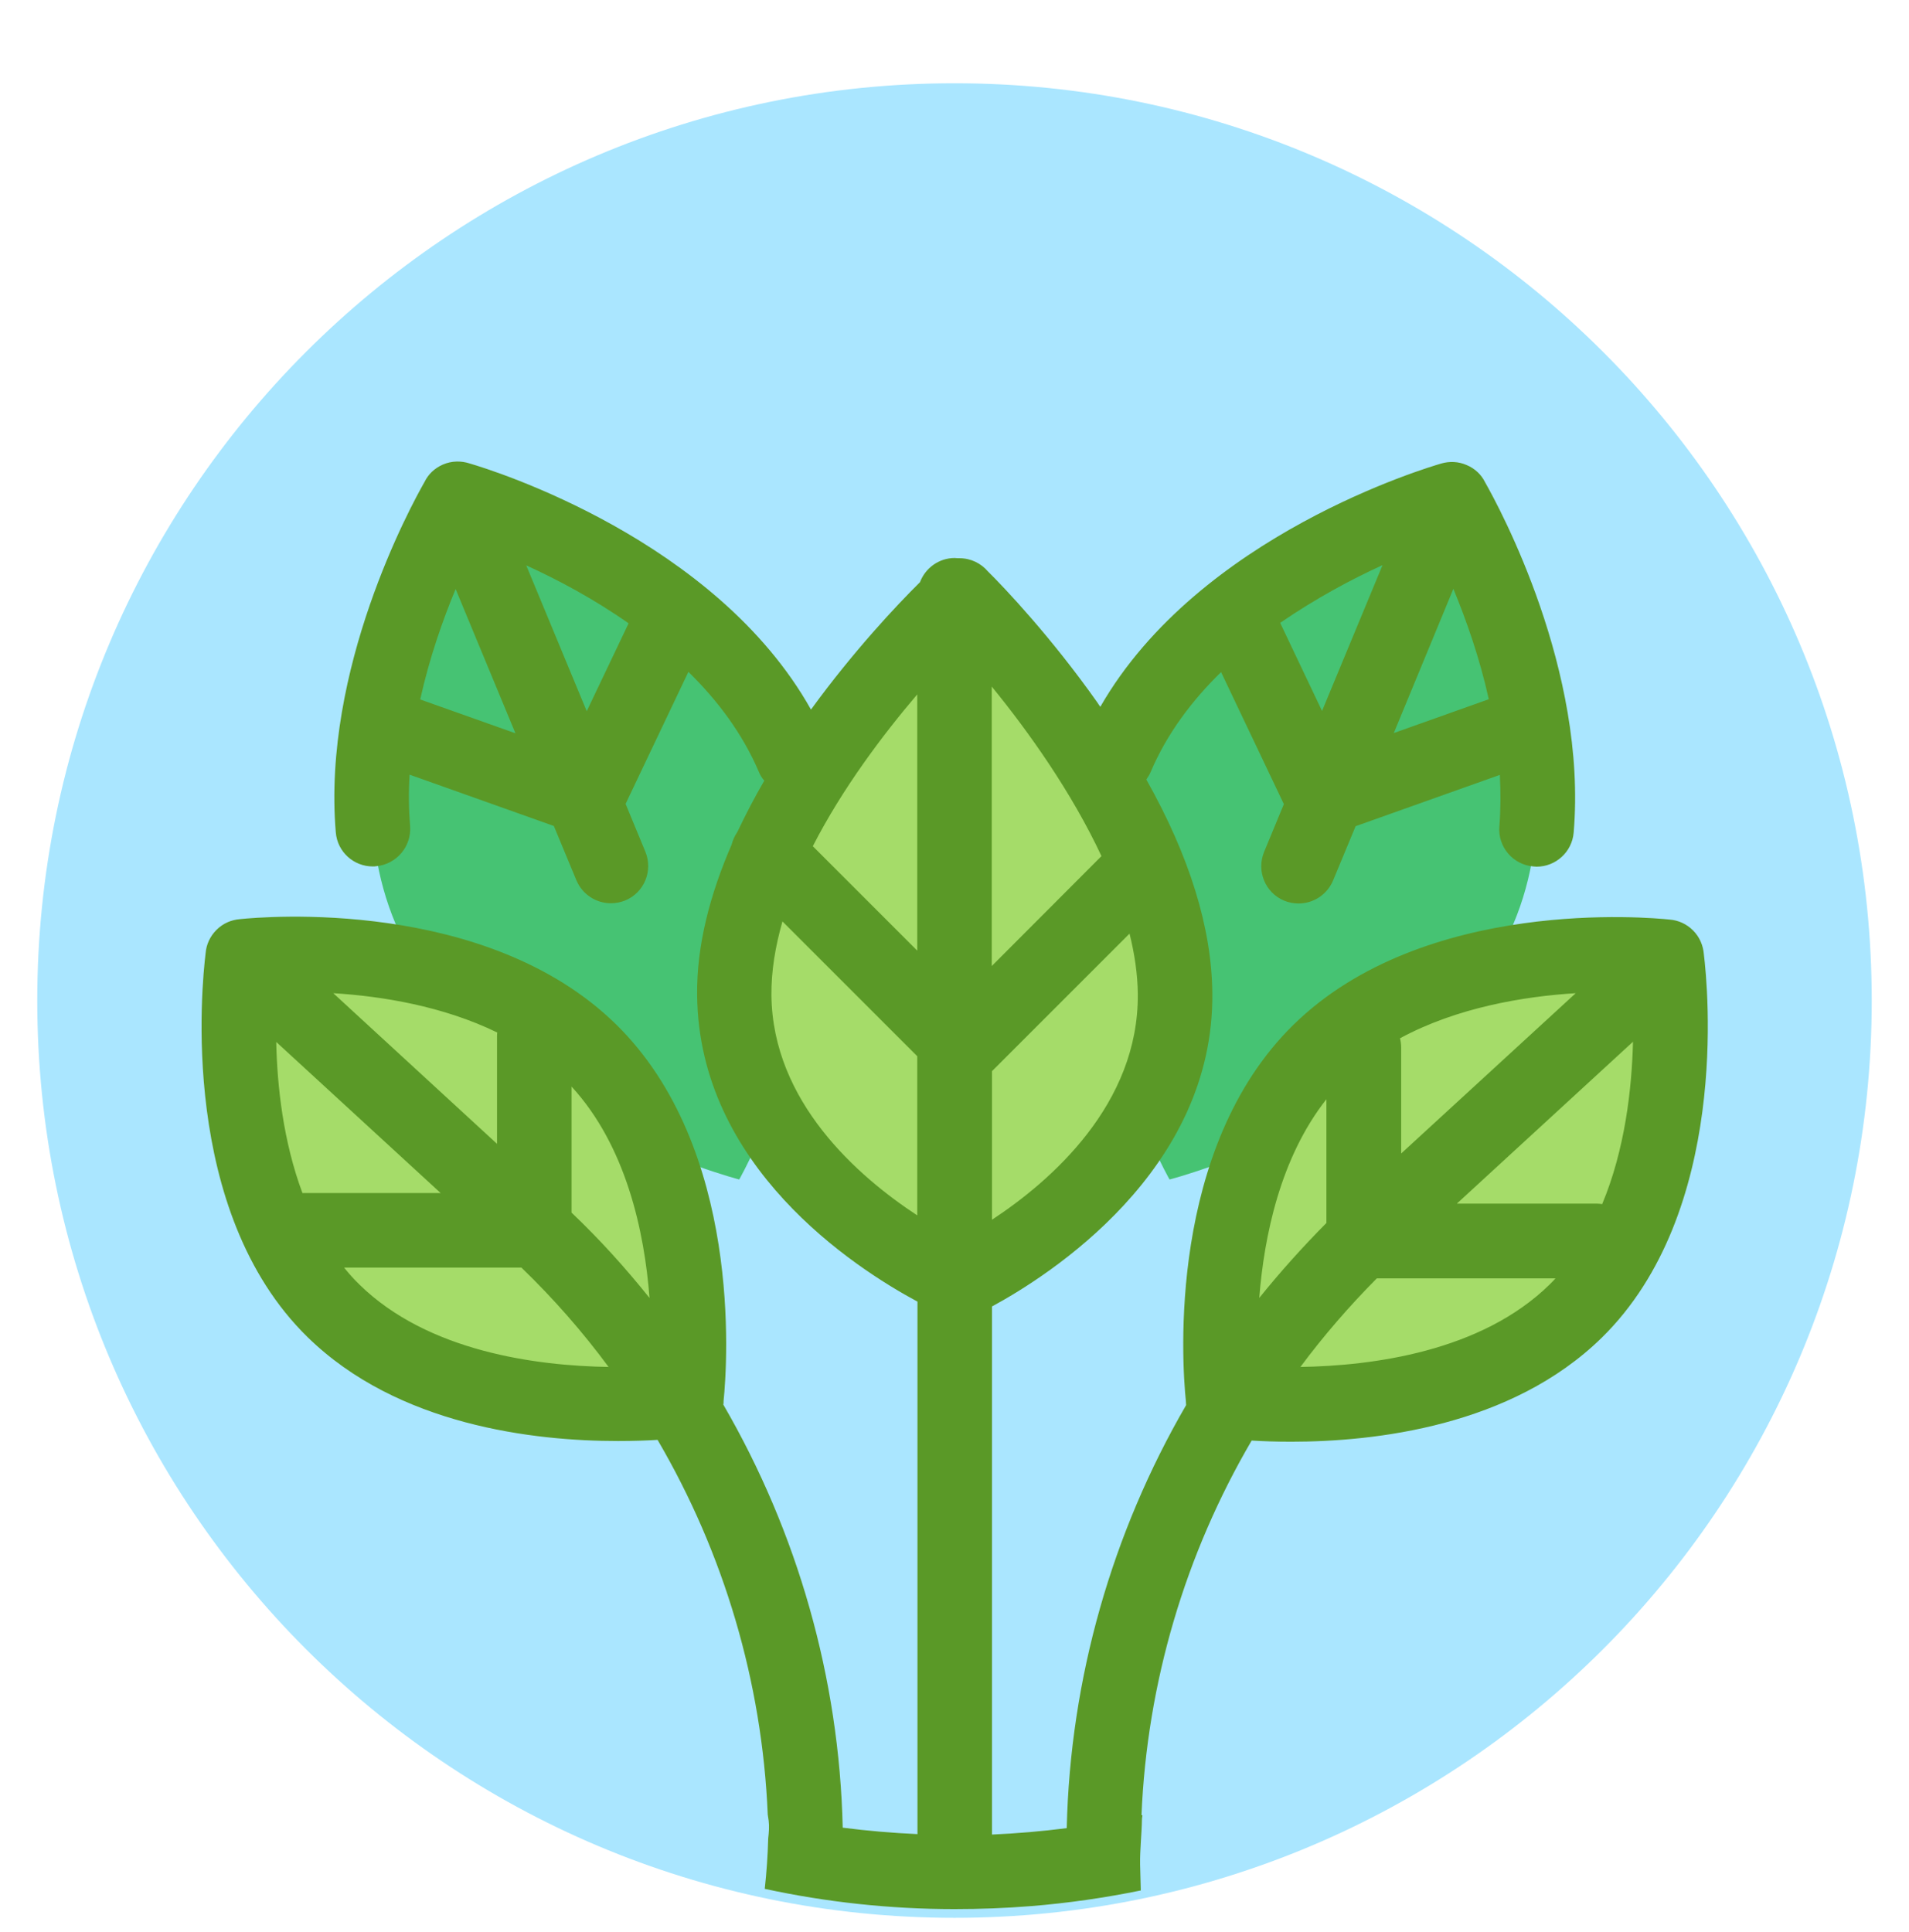 <svg width="83" height="84" viewBox="0 0 83 84" fill="none" xmlns="http://www.w3.org/2000/svg">
<g clip-path="url(#clip0)">
<path d="M41.5 83.38C63.52 83.38 81.38 65.53 81.38 43.5C81.38 21.47 63.52 3.62 41.5 3.62C19.48 3.62 1.62 21.48 1.62 43.5C1.62 65.52 19.48 83.38 41.5 83.38Z" fill="#AAE6FF"/>
<path d="M17.21 40.19C13.76 32.09 19.85 21.78 19.89 21.69C19.94 21.7 31 24.81 34.46 32.93C37.92 41.05 32.17 51.23 32.14 51.28C32.15 51.28 20.67 48.33 17.21 40.19Z" fill="#46C373"/>
<path d="M50.85 51.28C50.82 51.23 45.08 41.05 48.53 32.93C52 24.81 63.06 21.7 63.11 21.69C63.16 21.78 69.24 32.08 65.79 40.19C62.33 48.33 50.85 51.28 50.85 51.28Z" fill="#46C373"/>
<path d="M31.91 43.28C31.82 35.08 41.62 25.94 41.7 25.88C41.74 25.91 50.99 34.96 51.08 43.18C51.17 51.4 41.74 55.68 41.7 55.7C41.7 55.71 32 51.52 31.91 43.28Z" fill="#A5DC69"/>
<path d="M14.49 57C9.13 51.75 10.53 41.68 10.54 41.6C10.58 41.6 20.27 40.46 25.64 45.72C31.01 50.98 29.83 60.84 29.83 60.88C29.83 60.89 19.87 62.28 14.49 57Z" fill="#A5DC69"/>
<path d="M53.17 60.89C53.16 60.84 51.99 50.99 57.36 45.72C62.73 40.46 72.42 41.59 72.46 41.6C72.47 41.68 73.87 51.75 68.51 57C63.13 62.28 53.17 60.89 53.17 60.89Z" fill="#A5DC69"/>
<path d="M74.08 41.48C74.05 41.11 73.9 40.74 73.61 40.45C73.33 40.17 72.97 40.01 72.6 39.98C71.75 39.89 61.92 38.98 56.23 44.56C50.77 49.92 51.38 59.19 51.56 60.91C51.56 60.97 51.57 61.03 51.57 61.09C48.35 66.64 46.53 72.97 46.38 79.48C45.3 79.62 44.22 79.71 43.13 79.76V56.8C45.57 55.48 52.8 50.91 52.71 43.16C52.68 40.34 51.72 37.23 49.84 33.89C49.91 33.79 49.98 33.68 50.03 33.56C50.74 31.89 51.83 30.45 53.09 29.22L55.82 34.96L54.96 37.04C54.62 37.87 55.01 38.82 55.84 39.16C56.04 39.24 56.25 39.28 56.46 39.28C57.1 39.28 57.7 38.9 57.96 38.28L58.94 35.92L65.21 33.69C65.25 34.43 65.25 35.18 65.19 35.92C65.11 36.81 65.78 37.6 66.67 37.67C66.72 37.67 66.76 37.68 66.81 37.68C67.64 37.68 68.35 37.04 68.42 36.2C69.02 29.13 65.2 22.08 64.57 20.97C64.41 20.64 64.13 20.37 63.77 20.22C63.41 20.06 63.02 20.05 62.67 20.15C62.12 20.31 52.13 23.25 47.84 30.73C47.8 30.67 47.75 30.61 47.71 30.54C45.72 27.72 43.69 25.57 42.95 24.84C42.65 24.49 42.21 24.27 41.72 24.27C41.69 24.27 41.66 24.27 41.63 24.27C41.59 24.27 41.55 24.26 41.51 24.26C40.82 24.26 40.23 24.7 40 25.31C38.98 26.32 37.1 28.32 35.26 30.85C31.12 23.46 21.42 20.44 20.42 20.15C20.05 20.03 19.64 20.03 19.25 20.2C18.89 20.36 18.62 20.62 18.46 20.95C17.86 22 14 29.08 14.6 36.19C14.67 37.04 15.38 37.67 16.21 37.67C16.26 37.67 16.3 37.67 16.35 37.66C17.24 37.58 17.9 36.8 17.83 35.91C17.77 35.17 17.76 34.42 17.81 33.68L24.08 35.91L25.06 38.27C25.32 38.89 25.92 39.27 26.56 39.27C26.77 39.27 26.98 39.23 27.18 39.15C28.01 38.81 28.4 37.86 28.06 37.03L27.2 34.95L29.93 29.21C31.19 30.44 32.28 31.89 32.99 33.55C33.05 33.7 33.13 33.83 33.23 33.94C32.81 34.66 32.42 35.41 32.06 36.17C31.94 36.34 31.86 36.53 31.81 36.72C30.89 38.84 30.28 41.08 30.31 43.28C30.39 50.71 37.1 55.09 39.89 56.59V79.74C38.8 79.69 37.72 79.6 36.64 79.46C36.49 72.95 34.67 66.62 31.45 61.07C31.46 61.02 31.46 60.96 31.46 60.91C31.63 59.24 32.27 49.92 26.79 44.54C21.14 39 11.41 39.86 10.44 39.96C10.06 39.99 9.7 40.14 9.41 40.43C9.13 40.71 8.97 41.07 8.94 41.44C8.77 42.84 7.77 52.65 13.37 58.13C17.3 61.98 23.23 62.65 26.87 62.65C27.53 62.65 28.11 62.63 28.59 62.6C31.47 67.52 33.14 73.12 33.38 78.89C33.39 78.98 33.41 79.07 33.42 79.16C33.45 79.41 33.43 79.67 33.4 79.93C33.38 80.67 33.33 81.4 33.25 82.12C35.93 82.7 38.7 83 41.48 83C41.49 83 41.49 83 41.5 83H41.51C42.61 83 43.72 82.96 44.83 82.87C46.44 82.74 48.03 82.51 49.6 82.19C49.59 81.82 49.58 81.44 49.57 81.06C49.56 80.4 49.64 79.75 49.65 79.1C49.65 79.03 49.67 78.98 49.67 78.91C49.66 78.91 49.64 78.92 49.63 78.92C49.87 73.15 51.54 67.55 54.42 62.63C54.9 62.66 55.48 62.68 56.14 62.68C59.78 62.68 65.71 62.01 69.64 58.16C75.21 52.7 74.26 42.95 74.08 41.48ZM63.19 25.6C63.74 26.93 64.33 28.59 64.73 30.4L60.6 31.87L63.19 25.6ZM60.11 24.57L57.48 30.91L55.66 27.08C57.2 26.02 58.77 25.18 60.11 24.57ZM18.27 30.41C18.67 28.6 19.26 26.93 19.81 25.61L22.41 31.88L18.27 30.41ZM25.51 30.92L22.88 24.58C24.22 25.19 25.79 26.02 27.33 27.1L25.51 30.92ZM21.62 44.89C21.61 44.95 21.61 45.01 21.61 45.08V49.73L14.49 43.18C16.6 43.31 19.26 43.74 21.62 44.89ZM13.15 51.87C12.31 49.62 12.05 47.2 12.01 45.3L19.16 51.87H13.15ZM15.63 55.85C15.39 55.62 15.17 55.37 14.96 55.11H22.67C24.06 56.45 25.33 57.9 26.46 59.43C23.34 59.38 18.61 58.77 15.63 55.85ZM24.85 52.72V47.24C27.23 49.83 28.02 53.56 28.24 56.43C27.2 55.13 26.07 53.88 24.85 52.72ZM39.88 52.84C37.29 51.14 33.59 47.9 33.54 43.27C33.53 42.22 33.71 41.14 34.02 40.06L39.88 45.92V52.84ZM39.88 41.33L35.34 36.79C36.63 34.27 38.39 31.94 39.88 30.19V41.33ZM43.12 29.85C44.73 31.82 46.6 34.46 47.89 37.22L43.12 42V29.85ZM43.12 46.58L49.11 40.59C49.33 41.47 49.46 42.35 49.47 43.2C49.52 48.02 45.67 51.36 43.13 53.03V46.58H43.12ZM68.51 43.18L60.92 50.15V45.54C60.92 45.4 60.9 45.27 60.87 45.14C63.35 43.8 66.25 43.32 68.51 43.18ZM54.75 56.43C54.96 53.76 55.66 50.34 57.67 47.79V53.17C56.64 54.21 55.66 55.3 54.75 56.43ZM67.37 55.85C64.39 58.77 59.66 59.38 56.54 59.43C57.55 58.07 58.66 56.79 59.86 55.58H67.63C67.55 55.67 67.46 55.76 67.37 55.85ZM69.66 52.35C69.58 52.34 69.51 52.33 69.43 52.33H63.34L71 45.29C70.95 47.34 70.65 49.98 69.66 52.35Z" fill="#5A9927"/>
</g>
<defs>
<clipPath id="clip0">
<rect width="83" height="83.38" fill="white"/>
</clipPath>
</defs>
</svg>
